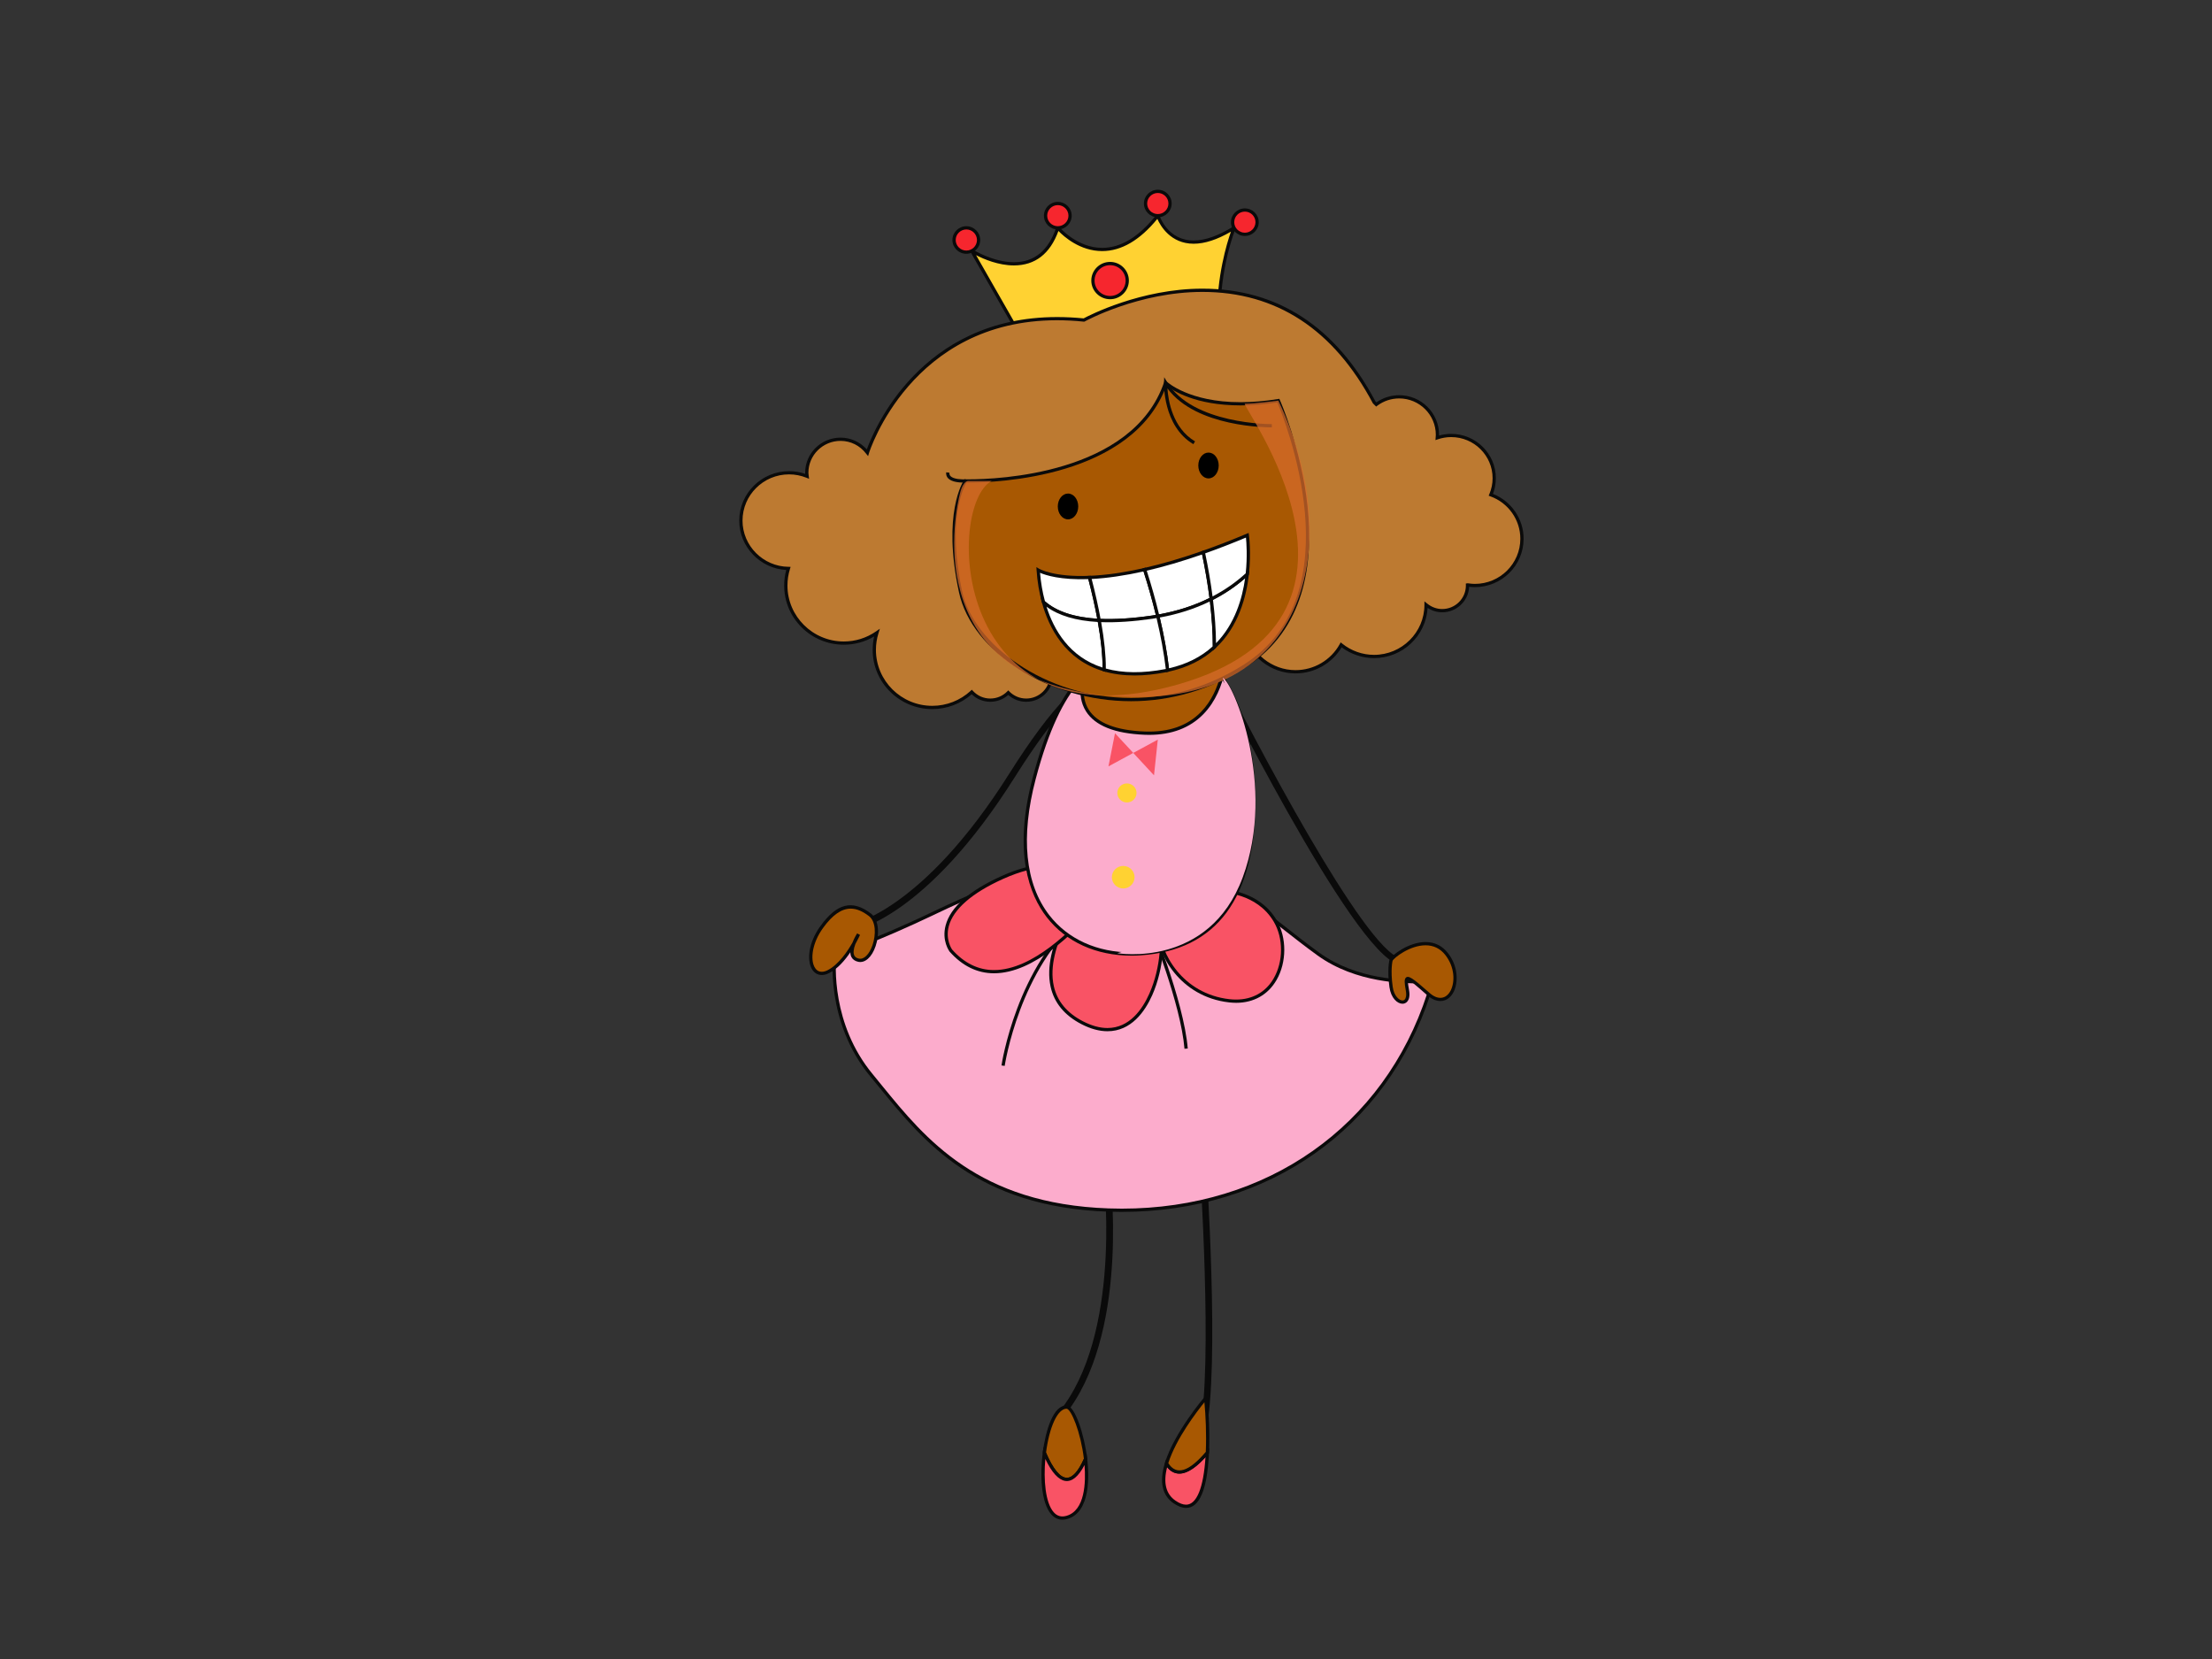 <?xml version="1.0" encoding="utf-8"?>
<!-- Generator: Adobe Illustrator 17.0.0, SVG Export Plug-In . SVG Version: 6.00 Build 0)  -->
<!DOCTYPE svg PUBLIC "-//W3C//DTD SVG 1.1//EN" "http://www.w3.org/Graphics/SVG/1.1/DTD/svg11.dtd">
<svg version="1.1" id="Layer_1" xmlns="http://www.w3.org/2000/svg" xmlns:xlink="http://www.w3.org/1999/xlink" x="0px" y="0px"
	 width="800px" height="600px" viewBox="0 0 800 600" enable-background="new 0 0 800 600" xml:space="preserve">
<rect x="0" y="0" width="800" height="600" fill="#333333" stroke="none"/>
<g>
	<g>
		<path fill="#0A0A0A" d="M436.11,517.674l-2.302-0.518c5.02-22.259,0.018-97.456-0.03-98.221l2.356-0.157
			C436.339,421.881,441.22,495.083,436.11,517.674L436.11,517.674z"/>
	</g>
	<g>
		<path fill="#0A0A0A" d="M386.336,519.102l-2.362-0.151l0.687-10.455l0.199-0.271c21.235-29.677,14.112-85.139,14.028-85.693
			l2.344-0.313c0.313,2.302,7.291,56.613-14.257,87.097L386.336,519.102L386.336,519.102z"/>
	</g>
	<g>
		<path fill="#0A0A0A" d="M507.028,348.933c-0.368,0-0.765-0.049-1.211-0.157c-16.697-4.164-66.694-105.091-68.821-109.387
			l2.127-1.03c14.305,28.978,54.281,104.904,67.266,108.146c0.844,0.199,1.283-0.006,1.536-0.187l1.38,1.904
			C508.812,348.577,508.052,348.933,507.028,348.933L507.028,348.933z"/>
	</g>
	<g>
		<path fill="#0A0A0A" d="M307.91,336.712l-0.355-2.326c0.253-0.036,25.929-4.574,57.474-54.606
			c15.239-24.181,26.941-36.275,35.77-36.993c4.887-0.398,7.785,2.826,9.496,4.748c0.313,0.362,0.597,0.681,0.862,0.922
			l-1.651,1.694c-0.289-0.283-0.626-0.651-0.982-1.061c-1.591-1.796-3.742-4.242-7.538-3.965
			c-7.918,0.645-19.343,12.72-33.95,35.902C334.822,332.126,309.001,336.549,307.91,336.712L307.91,336.712z"/>
	</g>
	<g>
		<g>
			<g>
				<path fill="#FCACCC" d="M381.684,312.47c0,0-18.909,5.772-43.428,17.511c-24.513,11.726-36.335,15.058-36.335,15.058
					s-3.248,23.947,13.293,43.898c16.547,19.946,34.859,46.923,85.675,48.695c50.81,1.747,98.372-24.35,115.798-78.029
					c0,0,0.699-3.501,0.995-4.374c0.301-0.886-23.145,2.609-40.879-10.19c-13.872-10.015-29.334-24.157-38.734-26.797
					C428.65,315.598,381.684,312.47,381.684,312.47z"/>
			</g>
			<g>
				<path fill="#0A0A0A" d="M405.686,438.296c-1.597,0-3.206-0.024-4.821-0.078c-47.543-1.645-66.995-25.501-82.62-44.664
					c-1.169-1.44-2.338-2.862-3.489-4.242c-16.505-19.915-13.45-44.109-13.414-44.35l0.048-0.379l0.374-0.102
					c0.109-0.036,12.069-3.465,36.239-15.035c24.278-11.618,43.32-17.486,43.507-17.541c2.133,0.102,47.357,3.151,56.715,5.779
					c6.701,1.886,16.221,9.34,26.303,17.234c4.176,3.284,8.491,6.664,12.63,9.653c13.714,9.907,30.864,9.907,36.486,9.907
					l2.386-0.012c1.476,0,1.88,0.036,2.121,0.374l0.187,0.247l-0.096,0.326c-0.229,0.693-0.784,3.344-0.976,4.314
					C501.533,408.209,458.779,438.296,405.686,438.296L405.686,438.296z M302.469,345.492c-0.313,3.104-1.862,24.905,13.209,43.061
					c1.151,1.392,2.302,2.827,3.489,4.279c15.474,18.969,34.733,42.579,81.741,44.2c1.597,0.06,3.193,0.09,4.778,0.09
					c52.569,0,94.871-29.774,110.441-77.697c0.012-0.066,0.488-2.458,0.814-3.772c-0.326-0.006-0.735-0.006-0.91-0.006l-2.386,0.006
					c-5.719,0-23.145,0-37.186-10.136c-4.158-2.995-8.478-6.393-12.678-9.671c-9.96-7.828-19.391-15.21-25.887-17.047
					c-9.232-2.579-55.781-5.706-56.251-5.743c0.018,0.036-18.933,5.875-43.127,17.451
					C316.624,340.985,304.693,344.811,302.469,345.492L302.469,345.492z"/>
			</g>
		</g>
		<g>
			<path fill="#0A0A0A" d="M363.36,385.497l-1.157-0.162c0.042-0.368,5.484-36.234,28.791-54.938l0.181-0.144l0.229,0.006
				l24.242,1.41l0.145,0.344c0.12,0.295,12.335,29.707,13.775,47.2l-1.181,0.09c-1.35-16.288-12.184-43.169-13.552-46.507
				l-23.272-1.344C368.772,349.903,363.414,385.148,363.36,385.497L363.36,385.497z"/>
		</g>
		<g>
			<g>
				<path fill="#F95365" d="M391.368,323.823c0,0-25.472,32.841,0,46.038c25.471,13.208,31.919-29.618,27.369-34.601
					C414.176,330.259,393.375,317.658,391.368,323.823z"/>
			</g>
			<g>
				<path fill="#0A0A0A" d="M400.522,372.964L400.522,372.964c-2.953,0-6.116-0.862-9.431-2.579
					c-6.086-3.151-9.834-7.701-11.123-13.51c-3.296-14.842,10.358-32.66,10.937-33.42c0.205-0.765,1.066-1.88,3.393-1.88
					c6.58,0,21.084,9.129,24.874,13.287c2.561,2.802,1.832,15.444-2.447,25.037C414.068,365.865,409.096,372.964,400.522,372.964
					L400.522,372.964z M394.297,322.744c-1.958,0-2.254,0.94-2.362,1.248c-0.241,0.362-13.992,18.324-10.811,32.636
					c1.205,5.453,4.754,9.726,10.515,12.72c3.14,1.627,6.122,2.447,8.882,2.447c7.936,0,12.612-6.731,15.124-12.365
					c4.339-9.72,4.712-21.524,2.652-23.784C414.591,331.59,400.377,322.744,394.297,322.744L394.297,322.744z"/>
			</g>
		</g>
		<g>
			<g>
				<path fill="#F95365" d="M441.358,322.154c0,0,13.39-0.09,19.837,10.907c6.454,10.991,1.374,30.942-16.62,28.888
					c-17.987-2.061-25.724-17.897-25.839-26.688C418.611,326.45,434.567,318.737,441.358,322.154z"/>
			</g>
			<g>
				<path fill="#0A0A0A" d="M447.083,362.684c-0.826,0-1.681-0.06-2.579-0.151c-17.746-2.031-26.231-17.475-26.363-27.267
					c-0.036-2.609,1.235-5.273,3.676-7.737c3.905-3.935,10.431-6.791,15.523-6.791c1.615,0,3.001,0.283,4.158,0.838
					c1.573,0.03,13.992,0.602,20.211,11.19c3.706,6.315,3.694,15.227-0.043,21.687C458.599,359.767,453.416,362.684,447.083,362.684
					L447.083,362.684z M437.34,321.912c-4.803,0-10.974,2.712-14.685,6.442c-2.211,2.236-3.357,4.61-3.326,6.894
					c0.133,9.382,8.262,24.175,25.315,26.122c0.85,0.096,1.663,0.133,2.44,0.133c5.893,0,10.708-2.7,13.552-7.641
					c3.531-6.098,3.555-14.534,0.048-20.5c-6.153-10.497-18.783-10.617-19.307-10.617l-0.283-0.072
					C440.081,322.178,438.828,321.912,437.34,321.912L437.34,321.912z"/>
			</g>
		</g>
		<g>
			<g>
				<path fill="#F95365" d="M396.158,327.908c-5.995,6.087-32.792,37.855-52.286,15.86c0,0-10.051-13.51,18.614-26.405
					C391.139,304.456,399.799,324.226,396.158,327.908z"/>
			</g>
			<g>
				<path fill="#0A0A0A" d="M359.497,352.006c-6.038,0-11.449-2.634-16.071-7.846c-0.144-0.211-2.874-3.959-1.434-9.454
					c1.73-6.586,8.539-12.594,20.253-17.885c6.436-2.898,12.347-4.363,17.559-4.363c9.515,0,14.987,4.917,16.939,9.515
					c1.103,2.639,1.048,5.122-0.157,6.357c-0.44,0.44-1,1.037-1.645,1.723C388.729,336.628,374.2,352.006,359.497,352.006
					L359.497,352.006z M379.804,313.621c-5.038,0-10.792,1.44-17.077,4.279c-11.19,5.038-17.963,10.943-19.584,17.077
					c-1.308,4.935,1.181,8.406,1.2,8.436c4.356,4.911,9.472,7.424,15.155,7.424c14.191,0,28.484-15.137,34.582-21.59
					c0.663-0.699,1.211-1.29,1.651-1.735c0.856-0.862,0.819-2.953-0.078-5.08C393.851,318.177,388.741,313.621,379.804,313.621
					L379.804,313.621z"/>
			</g>
		</g>
		<g>
			<g>
				<path fill="#FCACCC" d="M409.036,240.913c0,0-20.656-13.805-35.028,40.662c-12.238,46.387,12.72,65.061,38.421,63.362
					c30.912-2.055,41.035-25.598,41.035-55.733C453.464,257.225,436.887,217.449,409.036,240.913z"/>
			</g>
			<g>
				<path fill="#0A0A0A" d="M409.241,345.624h-0.006c-12.799,0-23.688-4.935-30.66-13.895c-6.267-8.075-12.25-23.356-5.14-50.304
					c9.298-35.257,21.235-42.669,29.611-42.669c2.959,0,5.086,0.976,5.93,1.44c5.568-4.61,10.979-6.948,16.089-6.948
					c17.909,0,28.996,29.044,28.996,55.956c0,35.534-13.998,54.48-41.59,56.311C411.392,345.594,410.314,345.624,409.241,345.624
					L409.241,345.624z M403.046,239.937c-6.52,0-18.879,5.429-28.466,41.789c-5.538,20.964-3.827,38.011,4.935,49.286
					c6.737,8.671,17.294,13.444,29.719,13.444h0.006c1.048,0,2.091-0.036,3.151-0.115c26.869-1.772,40.487-20.337,40.487-55.136
					c0-26.345-10.635-54.775-27.815-54.775c-4.917,0-10.19,2.326-15.649,6.93l-0.338,0.283l-0.374-0.235
					C408.68,241.389,406.451,239.937,403.046,239.937L403.046,239.937z"/>
			</g>
		</g>
		<g>
			<path fill="#FFD232" d="M411.042,286.782c0,1.892-1.561,3.441-3.471,3.441c-1.922,0-3.476-1.549-3.476-3.441
				c0-1.904,1.554-3.447,3.476-3.447C409.482,283.335,411.042,284.878,411.042,286.782z"/>
		</g>
		<g>
			<path fill="#FFD232" d="M410.332,317.255c0,2.247-1.844,4.073-4.11,4.073c-2.26,0-4.103-1.826-4.103-4.073
				c0-2.248,1.844-4.08,4.103-4.08C408.488,313.175,410.332,315.007,410.332,317.255z"/>
		</g>
		<g>
			<g>
				<path fill="#A85802" d="M392.615,243.709c0,0-8.984,20.265,21.356,21.434c30.34,1.187,29.37-31.141,29.37-31.141
					L392.615,243.709z"/>
			</g>
			<g>
				<path fill="#0A0A0A" d="M415.568,265.776L415.568,265.776c-0.542,0-1.072-0.018-1.615-0.036
					c-10.792-0.428-17.921-3.278-21.205-8.496c-3.935-6.243-0.802-13.462-0.669-13.769l0.126-0.283l0.301-0.06l51.407-9.834
					l0.024,0.681c0.012,0.608,0.331,15.046-8.737,24.326C430.361,263.257,423.751,265.776,415.568,265.776L415.568,265.776z
					 M393.044,244.221c-0.513,1.356-2.483,7.358,0.705,12.425c3.067,4.845,9.87,7.514,20.247,7.912
					c8.707,0.326,15.438-2.042,20.349-7.062c7.635-7.798,8.346-19.795,8.406-22.79L393.044,244.221L393.044,244.221z"/>
			</g>
		</g>
		<g>
			<polygon fill="#F95365" points="418.737,267.487 417.364,280.401 403.251,265.179 400.889,277.171 			"/>
		</g>
	</g>
	<g>
		<g>
			<g>
				<g>
					<path fill="#FFD232" d="M366.337,116.775l-14.884-26.044c0,0,23.44,14.836,31.111-8.334c0,0,16.794,20.253,36.173-4.393
						c0,0,5.676,18.186,27.586,4.393c0,0-5.851,14.083-5.562,33.142l-45.489,11.16L366.337,116.775z"/>
				</g>
				<g>
					<path fill="#0A0A0A" d="M395.249,127.309l-29.322-10.039l-14.992-26.255l0.838-0.789c0.072,0.054,7.345,4.604,14.92,4.604
						c7.394,0,12.552-4.248,15.318-12.606l0.331-1.012l0.681,0.813c0.061,0.078,6.43,7.617,15.601,7.617
						c6.779,0,13.384-4.044,19.644-12.003l0.693-0.88l0.338,1.066c0.115,0.38,2.983,9.147,12.414,9.147
						c4.14,0,8.942-1.699,14.299-5.055l1.573-0.994l-0.717,1.705c-0.06,0.133-5.803,14.197-5.508,32.901l0.006,0.476
						L395.249,127.309L395.249,127.309z M366.741,116.305l28.562,9.78l44.862-10.991c-0.157-15.077,3.537-27.111,5.013-31.305
						c-4.972,2.887-9.485,4.363-13.468,4.363c-8.346,0-12.028-6.478-13.142-8.991c-6.316,7.725-13.022,11.648-19.946,11.648
						c-8.044,0-13.884-5.266-15.824-7.279c-3.019,8.274-8.436,12.467-16.107,12.467c-5.628,0-10.949-2.314-13.672-3.712
						L366.741,116.305L366.741,116.305z"/>
				</g>
			</g>
			<g>
				<g>
					<path fill="#F6262E" d="M407.68,101.47c0,3.404-2.778,6.158-6.201,6.158c-3.434,0-6.206-2.754-6.206-6.158
						c0-3.399,2.772-6.165,6.206-6.165C404.902,95.305,407.68,98.071,407.68,101.47z"/>
				</g>
				<g>
					<path fill="#0A0A0A" d="M401.479,108.218c-3.754,0-6.797-3.037-6.797-6.749c0-3.718,3.043-6.749,6.797-6.749
						c3.742,0,6.791,3.031,6.791,6.749C408.271,105.181,405.222,108.218,401.479,108.218L401.479,108.218z M401.479,95.902
						c-3.091,0-5.616,2.495-5.616,5.568c0,3.073,2.525,5.574,5.616,5.574c3.098,0,5.616-2.501,5.616-5.574
						C407.096,98.396,404.577,95.902,401.479,95.902L401.479,95.902z"/>
				</g>
			</g>
			<g>
				<g>
					<g>
						<path fill="#F6262E" d="M454.651,80.349c0,2.423-1.988,4.393-4.429,4.393c-2.447,0-4.435-1.97-4.435-4.393
							c0-2.428,1.989-4.399,4.435-4.399C452.663,75.95,454.651,77.921,454.651,80.349z"/>
					</g>
					<g>
						<path fill="#0A0A0A" d="M450.223,85.332c-2.766,0-5.032-2.229-5.032-4.983s2.266-4.977,5.032-4.977
							c2.766,0,5.013,2.223,5.013,4.977S452.988,85.332,450.223,85.332L450.223,85.332z M450.223,76.534
							c-2.121,0-3.845,1.712-3.845,3.815c0,2.097,1.723,3.815,3.845,3.815c2.115,0,3.838-1.717,3.838-3.815
							C454.061,78.246,452.337,76.534,450.223,76.534L450.223,76.534z"/>
					</g>
				</g>
				<g>
					<g>
						<path fill="#F6262E" d="M423.173,73.606c0,2.429-1.995,4.399-4.435,4.399c-2.447,0-4.441-1.97-4.441-4.399
							c0-2.428,1.994-4.404,4.441-4.404C421.178,69.201,423.173,71.178,423.173,73.606z"/>
					</g>
					<g>
						<path fill="#0A0A0A" d="M418.737,78.59c-2.766,0-5.025-2.236-5.025-4.984c0-2.754,2.26-4.989,5.025-4.989
							c2.766,0,5.013,2.236,5.013,4.989C423.751,76.354,421.504,78.59,418.737,78.59L418.737,78.59z M418.737,69.792
							c-2.127,0-3.85,1.711-3.85,3.814c0,2.104,1.723,3.815,3.85,3.815c2.121,0,3.839-1.711,3.839-3.815
							C422.576,71.503,420.859,69.792,418.737,69.792L418.737,69.792z"/>
					</g>
				</g>
				<g>
					<g>
						<path fill="#F6262E" d="M386.993,78.005c0,2.423-1.976,4.393-4.429,4.393c-2.441,0-4.423-1.97-4.423-4.393
							c0-2.434,1.983-4.399,4.423-4.399C385.017,73.606,386.993,75.571,386.993,78.005z"/>
					</g>
					<g>
						<path fill="#0A0A0A" d="M382.564,82.988c-2.766,0-5.014-2.241-5.014-4.983c0-2.754,2.248-4.989,5.014-4.989
							c2.778,0,5.031,2.236,5.031,4.989C387.596,80.747,385.342,82.988,382.564,82.988L382.564,82.988z M382.564,74.185
							c-2.109,0-3.833,1.711-3.833,3.82c0,2.097,1.723,3.808,3.833,3.808c2.121,0,3.857-1.711,3.857-3.808
							C386.421,75.896,384.686,74.185,382.564,74.185L382.564,74.185z"/>
					</g>
				</g>
				<g>
					<g>
						<path fill="#F6262E" d="M353.917,86.803c0,2.429-1.983,4.393-4.429,4.393c-2.447,0-4.429-1.964-4.429-4.393
							c0-2.434,1.983-4.405,4.429-4.405C351.935,82.397,353.917,84.368,353.917,86.803z"/>
					</g>
					<g>
						<path fill="#0A0A0A" d="M349.489,91.786c-2.772,0-5.032-2.229-5.032-4.983c0-2.754,2.26-4.989,5.032-4.989
							c2.759,0,5.019,2.236,5.019,4.989C354.508,89.556,352.248,91.786,349.489,91.786L349.489,91.786z M349.489,82.988
							c-2.115,0-3.845,1.712-3.845,3.815s1.73,3.815,3.845,3.815c2.121,0,3.844-1.712,3.844-3.815S351.61,82.988,349.489,82.988
							L349.489,82.988z"/>
					</g>
				</g>
			</g>
		</g>
		<g>
			<g>
				<path fill="#BD7A31" d="M539.182,178.944c0.79-1.844,1.217-3.863,1.217-5.99c0-8.55-6.953-15.45-15.559-15.45
					c-1.759,0-3.447,0.296-5.031,0.832c0.03-0.355,0.054-0.717,0.054-1.085c0-7.587-6.183-13.727-13.829-13.727
					c-3.115,0-5.965,1.024-8.279,2.748l-0.808-0.802c-36.095-68.05-104.916-29.726-104.916-29.726
					c-61.843-6.254-78.306,47.954-78.306,47.954l-0.012,0.03c-2.223-2.946-5.737-4.863-9.72-4.863
					c-6.755,0-12.214,5.429-12.214,12.124c0,0.434,0.091,0.837,0.139,1.265c-2.025-0.807-4.224-1.271-6.538-1.271
					c-9.624,0-17.427,7.743-17.427,17.318c0,9.473,7.671,17.156,17.18,17.288c-0.609,1.952-0.934,4.025-0.934,6.177
					c0,11.503,9.4,20.825,20.976,20.825c4.447,0,8.575-1.387,11.973-3.742c-0.62,1.958-0.946,4.037-0.946,6.188
					c0,11.497,9.395,20.825,20.982,20.825c5.514,0,10.509-2.127,14.257-5.586c1.675,1.802,4.049,2.94,6.707,2.94
					c2.549,0,4.85-1.03,6.508-2.693c1.663,1.663,3.959,2.693,6.496,2.693c5.055,0,9.159-4.073,9.159-9.087
					c0-0.633-0.066-1.235-0.187-1.838c15.685-3.175,48.472-9.822,70.032-14.095c1.814,8.425,9.352,14.752,18.385,14.752
					c7.129,0,13.329-3.923,16.511-9.738c3.248,2.646,7.387,4.213,11.895,4.213c10.395,0,18.807-8.352,18.807-18.674
					c0-0.018,0-0.036,0-0.048c1.584,1.325,3.609,2.145,5.839,2.145c5.055,0,9.153-4.067,9.153-9.08c0-0.085-0.012-0.163-0.012-0.247
					c0.868,0.145,1.765,0.247,2.675,0.247c9.424,0,17.035-7.569,17.035-16.927C550.444,187.512,545.75,181.294,539.182,178.944z"/>
			</g>
			<g>
				<path fill="#0A0A0A" d="M337.184,256.454c-11.907,0-21.573-9.617-21.573-21.416c0-1.639,0.181-3.272,0.555-4.862
					c-3.32,1.964-7.092,2.995-10.991,2.995c-11.895,0-21.566-9.599-21.566-21.403c0-1.904,0.247-3.784,0.741-5.623
					c-9.43-0.524-16.993-8.387-16.993-17.842c0-9.876,8.093-17.897,18.023-17.897c1.989,0,3.941,0.32,5.827,0.971
					c-0.012-0.139-0.012-0.259-0.012-0.386c0-7.008,5.737-12.715,12.799-12.715c3.658,0,7.068,1.549,9.503,4.26
					c2.507-6.942,19.422-47.869,68.803-47.869c3.115,0,6.346,0.157,9.612,0.476c1.952-1.043,20.693-10.744,42.958-10.744
					c27.182,0,48.237,13.733,62.59,40.795l0.344,0.32c2.434-1.688,5.273-2.585,8.231-2.585c7.96,0,14.426,6.423,14.426,14.323
					c0,0.09-0.006,0.187-0.006,0.271c1.446-0.41,2.916-0.608,4.387-0.608c8.907,0,16.149,7.183,16.149,16.041
					c0,1.946-0.349,3.845-1.037,5.664c6.653,2.633,11.081,9.087,11.081,16.222c0,9.653-7.899,17.505-17.625,17.505
					c-0.656,0-1.344-0.048-2.073-0.133c-0.235,5.122-4.52,9.232-9.744,9.232c-1.886,0-3.694-0.554-5.279-1.591
					c-0.597,10.129-9.057,18.156-19.367,18.156c-4.224,0-8.358-1.386-11.72-3.911c-3.483,5.839-9.816,9.443-16.686,9.443
					c-8.9,0-16.727-6.135-18.837-14.661c-21.801,4.321-54.974,11.051-68.912,13.884c0.072,0.446,0.102,0.91,0.102,1.368
					c0,5.339-4.369,9.677-9.744,9.677c-2.416,0-4.7-0.874-6.496-2.476c-1.796,1.602-4.08,2.476-6.508,2.476
					c-2.531,0-4.899-0.964-6.725-2.724C347.464,254.55,342.426,256.454,337.184,256.454L337.184,256.454z M318.215,227.391
					l-0.506,1.639c-0.609,1.941-0.916,3.959-0.916,6.008c0,11.16,9.142,20.235,20.392,20.235c5.134,0,10.063-1.928,13.859-5.417
					l0.434-0.41l0.398,0.428c1.657,1.778,3.881,2.76,6.273,2.76c2.295,0,4.465-0.898,6.086-2.525l0.422-0.428l0.415,0.428
					c1.621,1.627,3.784,2.525,6.08,2.525c4.724,0,8.575-3.815,8.575-8.502c0-0.585-0.06-1.145-0.175-1.712l-0.12-0.578l0.578-0.115
					c13.691-2.79,47.942-9.731,70.033-14.112l0.572-0.109l0.121,0.573c1.777,8.28,9.274,14.287,17.806,14.287
					c6.676,0,12.799-3.615,15.999-9.424l0.338-0.621l0.554,0.446c3.236,2.621,7.321,4.073,11.515,4.073
					c10.045,0,18.216-8.123,18.216-18.089v-1.259l0.97,0.765c1.579,1.308,3.477,2.007,5.46,2.007c4.724,0,8.563-3.815,8.563-8.496
					l-0.018-0.718l0.687-0.102c0.94,0.145,1.783,0.223,2.585,0.223c9.069,0,16.439-7.321,16.439-16.33
					c0-6.846-4.363-13.01-10.865-15.342l-0.591-0.211l0.241-0.566c0.783-1.832,1.181-3.772,1.181-5.767
					c0-8.207-6.713-14.871-14.974-14.871c-1.626,0-3.254,0.265-4.833,0.801l-0.855,0.296l0.066-0.886
					c0.03-0.349,0.06-0.693,0.06-1.042c0-7.249-5.942-13.149-13.245-13.149c-2.869,0-5.61,0.91-7.924,2.634l-0.404,0.313
					l-1.175-1.163c-14.245-26.791-34.949-40.307-61.662-40.307c-23.097,0-42.362,10.569-42.555,10.684l-0.163,0.078l-0.181-0.006
					c-3.29-0.337-6.532-0.512-9.671-0.512c-52.786,0-67.863,47.556-68.013,48.032l-0.326,1.115l-0.717-0.886
					c-2.236-2.946-5.604-4.628-9.25-4.628c-6.412,0-11.624,5.17-11.624,11.534c0,0.271,0.036,0.524,0.072,0.801l0.169,1.374
					l-0.928-0.373c-2.013-0.808-4.14-1.224-6.303-1.224c-9.292,0-16.836,7.508-16.836,16.734c0,9.081,7.442,16.571,16.607,16.698
					l0.784,0.012l-0.23,0.753c-0.602,1.952-0.91,3.959-0.91,6.002c0,11.16,9.141,20.235,20.379,20.235
					c4.17,0,8.195-1.254,11.63-3.634L318.215,227.391L318.215,227.391z"/>
			</g>
		</g>
		<g>
			<g>
				<path fill="#A85802" d="M462.34,144.88c0,0,30.72,68.64-12.052,95.901c-44.706,28.502-96.666,2.073-102.867-26.682
					c-6.207-28.737,1.772-40.18,1.772-40.18s59.662,1.765,72.37-35.492C421.563,138.426,433.091,149.568,462.34,144.88z"/>
			</g>
			<g>
				<path fill="#0A0A0A" d="M409.054,253.604c-29.617,0-57.529-17.662-62.217-39.372c-6.183-28.671,1.536-40.168,1.862-40.65
					l0.199-0.253l0.307,0.012c0,0,0.452,0.012,1.247,0.012c9.786,0,59.156-1.693,70.557-35.119l0.295-0.868l0.669,0.645
					c0.078,0.073,7.96,7.448,26.677,7.448l0,0c4.278,0,8.846-0.386,13.582-1.151l0.458-0.078l0.181,0.422
					c0.313,0.675,30.436,69.406-12.257,96.624C437.954,249.343,423.582,253.604,409.054,253.604L409.054,253.604z M349.518,174.509
					c-1.079,1.856-7.092,13.679-1.524,39.475c4.007,18.566,29.496,38.451,61.054,38.451h0.006c14.504,0,28.285-4.092,40.921-12.148
					c40.132-25.586,14.438-89.008,11.992-94.756c-4.634,0.729-9.117,1.09-13.317,1.09l0,0c-16.33,0-24.507-5.369-26.81-7.182
					c-12.166,33.383-61.542,35.082-71.388,35.082C350.055,174.521,349.736,174.521,349.518,174.509L349.518,174.509z"/>
			</g>
		</g>
		<g>
			<path fill="#0A0A0A" d="M431.603,160.649c-11.106-6.562-10.63-22.085-10.63-22.248l0.078-1.983l1.019,1.706
				c9.177,15.39,37.71,15.293,37.897,15.269l0.005,1.175c-1.175-0.012-27.297,0.097-37.758-14.112
				c0.283,4.309,1.832,14.36,9.991,19.169L431.603,160.649L431.603,160.649z"/>
		</g>
		<g>
			<path d="M389.958,183.162c0,2.579-1.657,4.676-3.694,4.676s-3.7-2.097-3.7-4.676c0-2.573,1.663-4.664,3.7-4.664
				S389.958,180.589,389.958,183.162z"/>
		</g>
		<g>
			<path d="M440.762,168.344c0,2.579-1.651,4.677-3.687,4.677c-2.037,0-3.694-2.097-3.694-4.677c0-2.579,1.657-4.664,3.694-4.664
				C439.111,163.68,440.762,165.765,440.762,168.344z"/>
		</g>
		<g>
			<g>
				<g>
					<path fill="#FFFFFF" d="M394.062,208.838c-13.365,0.555-18.578-2.651-18.578-2.651c0.235,3.663,0.832,7.646,1.91,11.594
						c4.164,3.712,10.6,6.14,20.145,6.61C396.496,218.624,395.182,213.14,394.062,208.838z"/>
				</g>
				<g>
					<path fill="#0A0A0A" d="M398.256,225.017l-0.747-0.036c-9.087-0.446-15.981-2.724-20.506-6.773l-0.175-0.283
						c-1.018-3.7-1.669-7.641-1.934-11.702l-0.072-1.121l0.971,0.578c0.048,0.036,5.284,3.104,18.246,2.573l0.482-0.024l0.115,0.458
						c1.494,5.737,2.633,10.841,3.483,15.595L398.256,225.017L398.256,225.017z M377.919,217.455
						c4.194,3.682,10.551,5.803,18.909,6.303c-0.807-4.38-1.868-9.081-3.218-14.311c-10.033,0.355-15.42-1.392-17.462-2.284
						C376.442,210.724,377.033,214.183,377.919,217.455L377.919,217.455z"/>
				</g>
			</g>
			<g>
				<g>
					<path fill="#FFFFFF" d="M397.539,224.391c-9.545-0.47-15.981-2.899-20.145-6.61c2.869,10.461,9.214,20.728,21.958,24.458
						C399.4,236.671,398.629,230.38,397.539,224.391z"/>
				</g>
				<g>
					<path fill="#0A0A0A" d="M399.937,243.022l-0.747-0.229c-13.986-4.092-19.879-15.782-22.362-24.869l-0.53-1.922l1.488,1.338
						c4.321,3.857,10.979,6.032,19.782,6.465l0.464,0.019l0.085,0.458c1.266,6.942,1.874,12.986,1.826,17.957L399.937,243.022
						L399.937,243.022z M378.491,219.425c2.627,8.315,8.243,18.168,20.277,22.012c-0.018-4.634-0.591-10.184-1.724-16.493
						C389.127,224.511,382.896,222.649,378.491,219.425L378.491,219.425z"/>
				</g>
			</g>
			<g>
				<g>
					<path fill="#FFFFFF" d="M416.695,223.197c0.693-0.102,1.362-0.217,2.042-0.344c-1.554-6.472-3.278-12.298-4.766-16.884
						c-8.033,1.832-14.619,2.663-19.91,2.868c1.121,4.303,2.434,9.786,3.477,15.553
						C402.902,224.649,409.223,224.294,416.695,223.197z"/>
				</g>
				<g>
					<path fill="#0A0A0A" d="M400.997,225.053L400.997,225.053c-1.205,0-2.368-0.019-3.489-0.072l-0.464-0.024l-0.084-0.47
						c-0.856-4.719-1.988-9.798-3.465-15.487l-0.187-0.711l0.729-0.036c5.893-0.235,12.552-1.193,19.801-2.844l0.53-0.126
						l0.157,0.524c1.85,5.677,3.459,11.377,4.778,16.914l0.157,0.609l-1.091,0.181c-0.518,0.109-1.042,0.193-1.596,0.277
						C411,224.631,405.686,225.053,400.997,225.053L400.997,225.053z M398.032,223.824c5.315,0.217,11.6-0.181,18.578-1.2
						c0.476-0.066,0.934-0.157,1.404-0.235c-1.253-5.158-2.735-10.437-4.441-15.715c-6.827,1.519-13.125,2.428-18.758,2.724
						C396.177,214.671,397.225,219.395,398.032,223.824L398.032,223.824z"/>
				</g>
			</g>
			<g>
				<g>
					<path fill="#FFFFFF" d="M438.068,216.617c-0.777-6.249-1.856-12.052-2.874-16.872c-7.996,2.826-15.034,4.827-21.223,6.225
						c1.488,4.586,3.212,10.413,4.766,16.884C426.36,221.54,432.747,219.299,438.068,216.617z"/>
				</g>
				<g>
					<path fill="#0A0A0A" d="M418.286,223.535l-0.126-0.536c-1.32-5.52-2.917-11.178-4.749-16.836l-0.199-0.609l0.627-0.144
						c6.58-1.501,13.69-3.586,21.157-6.219l0.632-0.217l0.139,0.651c1.229,5.767,2.193,11.455,2.88,16.914l0.048,0.416l-0.368,0.187
						c-5.851,2.953-12.407,5.067-19.494,6.297L418.286,223.535L418.286,223.535z M414.736,206.403
						c1.693,5.303,3.194,10.6,4.441,15.788c6.617-1.193,12.745-3.181,18.246-5.917c-0.645-5.097-1.548-10.389-2.669-15.751
						C427.722,202.969,420.991,204.951,414.736,206.403L414.736,206.403z"/>
				</g>
			</g>
			<g>
				<g>
					<path fill="#FFFFFF" d="M418.737,222.854c1.464,6.111,2.748,12.787,3.538,19.542c7.291-1.536,12.805-4.549,16.939-8.394
						c0.012-5.876-0.458-11.799-1.145-17.385C432.747,219.299,426.36,221.54,418.737,222.854z"/>
				</g>
				<g>
					<path fill="#0A0A0A" d="M421.768,243.101l-0.078-0.633c-0.699-6.056-1.88-12.594-3.531-19.469l-0.145-0.615l0.621-0.102
						c6.972-1.206,13.413-3.285,19.156-6.189l0.747-0.379l0.109,0.826c0.771,6.212,1.163,12.094,1.163,17.463v0.253l-0.199,0.175
						c-4.543,4.224-10.34,7.098-17.209,8.533L421.768,243.101L421.768,243.101z M419.461,223.33
						c1.512,6.448,2.639,12.618,3.32,18.355c6.297-1.416,11.618-4.092,15.842-7.942c-0.006-5.014-0.356-10.473-1.049-16.234
						C432.091,220.191,426.004,222.143,419.461,223.33L419.461,223.33z"/>
				</g>
			</g>
			<g>
				<g>
					<path fill="#FFFFFF" d="M416.695,223.197c-7.472,1.096-13.793,1.452-19.156,1.193c1.09,5.99,1.862,12.28,1.813,17.848
						c5.929,1.73,13.227,2.055,22.205,0.32c0.254-0.042,0.476-0.109,0.718-0.163c-0.79-6.755-2.073-13.431-3.538-19.542
						C418.057,222.98,417.388,223.095,416.695,223.197z"/>
				</g>
				<g>
					<path fill="#0A0A0A" d="M410.355,244.294c-4.013,0-7.767-0.5-11.166-1.5l-0.434-0.115l0.006-0.452
						c0.048-4.899-0.554-10.865-1.802-17.74l-0.133-0.723l0.741,0.042c5.411,0.253,11.859-0.133,19.042-1.181
						c0.53-0.084,1.042-0.175,1.554-0.265l1.013-0.169l0.126,0.53c1.657,6.924,2.863,13.516,3.555,19.602l0.06,0.536l-1.241,0.272
						C417.689,243.896,413.881,244.294,410.355,244.294L410.355,244.294z M399.943,241.793c6.122,1.693,13.371,1.747,21.5,0.193
						l0.187-0.042c-0.687-5.743-1.814-11.925-3.344-18.409c-0.494,0.085-0.995,0.168-1.512,0.253
						c-6.936,1.006-13.197,1.41-18.518,1.223C399.389,231.447,399.961,237.075,399.943,241.793L399.943,241.793z"/>
				</g>
			</g>
			<g>
				<g>
					<path fill="#FFFFFF" d="M439.213,234.002c8.027-7.466,10.949-17.945,11.877-26.375c-3.357,3.103-7.647,6.267-13.022,8.99
						C438.756,222.203,439.225,228.126,439.213,234.002z"/>
				</g>
				<g>
					<path fill="#0A0A0A" d="M438.623,235.351v-1.349c0-5.327-0.38-11.154-1.145-17.312l-0.054-0.41l0.368-0.187
						c4.791-2.422,9.129-5.411,12.901-8.894l1.163-1.066l-0.175,1.567c-0.874,7.894-3.676,18.945-12.07,26.73L438.623,235.351
						L438.623,235.351z M438.695,216.955c0.675,5.526,1.048,10.786,1.103,15.661c6.857-6.966,9.515-16.294,10.515-23.495
						C446.848,212.14,442.937,214.761,438.695,216.955L438.695,216.955z"/>
				</g>
			</g>
			<g>
				<g>
					<path fill="#FFFFFF" d="M451.102,193.574c-5.676,2.405-10.973,4.435-15.908,6.17c1.018,4.821,2.097,10.624,2.874,16.872
						c5.375-2.724,9.665-5.887,13.022-8.99C451.976,199.69,451.102,193.574,451.102,193.574z"/>
				</g>
				<g>
					<path fill="#0A0A0A" d="M437.58,217.509l-0.103-0.819c-0.675-5.423-1.645-11.093-2.862-16.818l-0.115-0.5l0.494-0.181
						c5.14-1.808,10.491-3.881,15.884-6.159l0.711-0.295l0.102,0.759c0.012,0.06,0.868,6.279-0.012,14.203l-0.03,0.211l-0.157,0.151
						c-3.844,3.549-8.28,6.61-13.167,9.081L437.58,217.509L437.58,217.509z M435.875,200.13c1.121,5.303,2.012,10.533,2.663,15.577
						c4.423-2.314,8.454-5.116,11.986-8.358c0.65-6.074,0.277-11.075,0.09-12.931C445.613,196.509,440.659,198.431,435.875,200.13
						L435.875,200.13z"/>
				</g>
			</g>
		</g>
		<g>
			<path fill="#0A0A0A" d="M348.38,174.533c-1.41,0-4.158-0.193-5.46-1.519c-0.573-0.584-0.819-1.344-0.717-2.194l1.169,0.139
				c-0.054,0.5,0.085,0.898,0.398,1.241c1.139,1.169,4.26,1.217,5.381,1.139l0.084,1.169
				C349.187,174.509,348.856,174.533,348.38,174.533L348.38,174.533z"/>
		</g>
		<g opacity="0.74">
			<path fill="#D76B2A" d="M450.223,146.006c-1.989,0,57.932,78.077-24.212,101.542c-82.138,23.464-83.91-64.778-67.363-73.606
				h-8.273c0,0-1.952-0.512-3.206,4.556c-1.248,5.062-15.408,66.128,52.19,72.996c73.515,7.478,87.989-54.009,62.982-106.615
				C462.34,144.88,453.651,146.012,450.223,146.006z"/>
		</g>
	</g>
	<g>
		<g>
			<path fill="#A85802" d="M310.489,337.887c0,0-5.314,8.189,0,9.382c5.321,1.181,9.166-12.606,4.134-16.408
				c-5.013-3.82-10.63-5.001-17.433,4.399c-6.785,9.377-4.134,19.428,2.362,16.162C306.061,348.167,310.489,337.887,310.489,337.887
				z"/>
		</g>
		<g>
			<path fill="#0A0A0A" d="M297.202,352.633L297.202,352.633c-1.585,0-2.905-0.862-3.712-2.423c-1.567-3.049-1.23-9.142,3.23-15.293
				c5.9-8.147,11.437-9.708,18.265-4.532c2.983,2.26,3.103,7.659,1.687,11.811c-1.356,4.007-3.839,6.2-6.315,5.646
				c-1.127-0.253-1.941-0.819-2.398-1.663c-0.277-0.507-0.41-1.115-0.416-1.79c-2.007,2.971-4.622,6.008-7.713,7.556
				C298.914,352.404,298.034,352.633,297.202,352.633L297.202,352.633z M307.663,328.625c-3.314,0-6.592,2.278-9.979,6.966
				c-3.995,5.508-4.603,11.257-3.139,14.083c0.415,0.819,1.223,1.783,2.657,1.783l0,0c0.645,0,1.35-0.175,2.091-0.554
				c4.103-2.067,7.43-7.183,9.038-10.045c0.669-1.747,1.621-3.224,1.664-3.29l1.042,0.56c-0.03,0.06-0.621,1.404-1.675,3.302
				c-0.705,1.82-0.837,3.296-0.362,4.194c0.296,0.549,0.826,0.898,1.621,1.067c1.838,0.421,3.797-1.567,4.935-4.875
				c1.283-3.754,1.248-8.568-1.29-10.497C311.833,329.469,309.736,328.625,307.663,328.625L307.663,328.625z"/>
		</g>
	</g>
	<g>
		<g>
			<path fill="#A85802" d="M503.105,347.269c0.879-2.042,13.293-10.931,20.078-2.229c6.797,8.689,1.175,21.307-6.496,14.564
				c-7.683-6.755-8.858-7.923-7.683-1.464c1.187,6.454-5.02,5.279-5.899-1.175C502.213,350.511,503.105,347.269,503.105,347.269z"/>
		</g>
		<g>
			<path fill="#0A0A0A" d="M507.233,363.021c-1.892,0-4.182-2.097-4.718-5.984c-0.892-6.496-0.024-9.786,0.012-9.925
				c0.717-1.651,6.93-6.411,13.046-6.411c3.302,0,6.014,1.343,8.08,3.971c3.791,4.857,3.754,10.666,2.109,13.986
				c-1.898,3.85-5.869,4.544-9.461,1.386l-0.56-0.488c-3.236-2.85-5.803-5.104-6.514-5.104c-0.073,0.144-0.127,0.916,0.367,3.573
				c0.428,2.35-0.09,3.567-0.608,4.176C508.553,362.719,507.92,363.021,507.233,363.021L507.233,363.021z M503.642,347.498
				c0,0-0.814,3.194,0.048,9.388c0.458,3.375,2.392,4.953,3.543,4.953c0.338,0,0.627-0.132,0.85-0.397
				c0.277-0.338,0.711-1.205,0.344-3.212c-0.525-2.869-0.531-3.977-0.048-4.562c0.94-1.109,2.693,0.217,8.152,5.008l0.549,0.482
				c3.025,2.663,6.032,2.193,7.623-1.013c1.476-3.019,1.494-8.291-1.976-12.744c-1.826-2.344-4.237-3.519-7.153-3.519
				C509.872,341.882,504.117,346.413,503.642,347.498L503.642,347.498L503.642,347.498z"/>
		</g>
	</g>
	<g>
		<g>
			<g>
				<path fill="#A85802" d="M385.824,508.906c-3.923-0.373-6.978,7.593-8.123,16.517c3.459,8.183,8.948,15.691,14.908,2.26
					C391.489,518.198,388.078,509.13,385.824,508.906z"/>
			</g>
			<g>
				<path fill="#0A0A0A" d="M385.837,535.631L385.837,535.631c-2.971,0-5.881-3.351-8.671-9.979l-0.061-0.139l0.018-0.157
					c1.024-8.044,3.905-17.444,8.755-17.029c2.917,0.277,6.273,10.413,7.321,19.283l0.019,0.157l-0.06,0.151
					C390.844,533.1,388.458,535.631,385.837,535.631L385.837,535.631z M378.31,525.345c2.537,5.966,5.146,9.117,7.526,9.117
					c2.042,0,4.122-2.314,6.17-6.875c-1.187-9.786-4.616-17.939-6.237-18.102c-0.006,0-0.012,0-0.012,0
					C382.492,509.485,379.533,516.005,378.31,525.345L378.31,525.345z"/>
			</g>
		</g>
		<g>
			<g>
				<path fill="#F95365" d="M377.701,525.423c-1.524,11.919,0.344,25.549,8.123,23.38c6.767-1.904,7.906-11.702,6.785-21.121
					C386.65,541.115,381.161,533.607,377.701,525.423z"/>
			</g>
			<g>
				<path fill="#0A0A0A" d="M384.24,549.623c-1.549,0-2.917-0.657-4.031-1.917c-3.839-4.332-4.061-14.745-3.085-22.35l0.277-2.169
					l0.844,2.018c2.555,6.05,5.188,9.256,7.593,9.256c2.066,0,4.176-2.362,6.243-7.014l0.861-1.964l0.259,2.127
					c0.688,5.742,1.338,19.349-7.213,21.753C385.384,549.532,384.794,549.623,384.24,549.623L384.24,549.623z M378.057,527.659
					c-0.674,7.472-0.012,15.823,3.037,19.27c1.235,1.392,2.736,1.808,4.568,1.302c6.815-1.91,7.056-12.275,6.568-18.391
					C387.861,538.258,382.739,537.505,378.057,527.659L378.057,527.659z"/>
			</g>
		</g>
		<g>
			<g>
				<path fill="#F95365" d="M421.889,529.243c-1.73,5.647-1.561,10.913,2.928,13.992c8.43,5.755,11.274-5.471,11.853-17.915
					C428.806,534.631,424.372,533.371,421.889,529.243z"/>
			</g>
			<g>
				<path fill="#0A0A0A" d="M428.958,545.362c-1.368,0-2.869-0.554-4.477-1.651c-4.194-2.869-5.261-7.798-3.164-14.637l0.397-1.266
					l0.687,1.133c2.934,4.905,7.568,3.393,13.811-3.995l1.133-1.332l-0.09,1.736C436.647,538.626,433.85,545.362,428.958,545.362
					L428.958,545.362z M422.112,530.617c-1.464,5.664-0.446,9.744,3.037,12.124c1.416,0.964,2.687,1.446,3.808,1.446
					c3.832,0,6.309-6.074,7.026-17.191C430.072,533.486,425.276,534.601,422.112,530.617L422.112,530.617z"/>
			</g>
		</g>
		<g>
			<g>
				<path fill="#A85802" d="M436.671,525.321c0.325-7.159-0.085-14.721-0.627-19.638c0,0-10.768,12.491-14.155,23.561
					C424.372,533.371,428.806,534.631,436.671,525.321z"/>
			</g>
			<g>
				<path fill="#0A0A0A" d="M426.541,532.962L426.541,532.962c-2.067,0-3.802-1.145-5.165-3.411l-0.138-0.223l0.078-0.253
					c3.399-11.057,14.167-23.651,14.275-23.772l0.885-1.042l0.157,1.356c0.518,4.785,0.965,12.48,0.621,19.735v0.193l-0.133,0.157
					C432.995,530.576,429.536,532.962,426.541,532.962L426.541,532.962z M422.533,529.165c2.923,4.604,7.472,3.074,13.558-4.067
					c0.277-6.454-0.048-13.245-0.5-17.957C432.976,510.37,425.342,520.265,422.533,529.165L422.533,529.165z"/>
			</g>
		</g>
	</g>
	<g>
		<path fill="#FCACCC" d="M442.244,245.107c0,0,26.315,83.404-38.149,99.625c0,0,33.142,5.67,45.374-27.478
			C461.708,284.089,446.083,247.072,442.244,245.107z"/>
	</g>
</g>
</svg>
